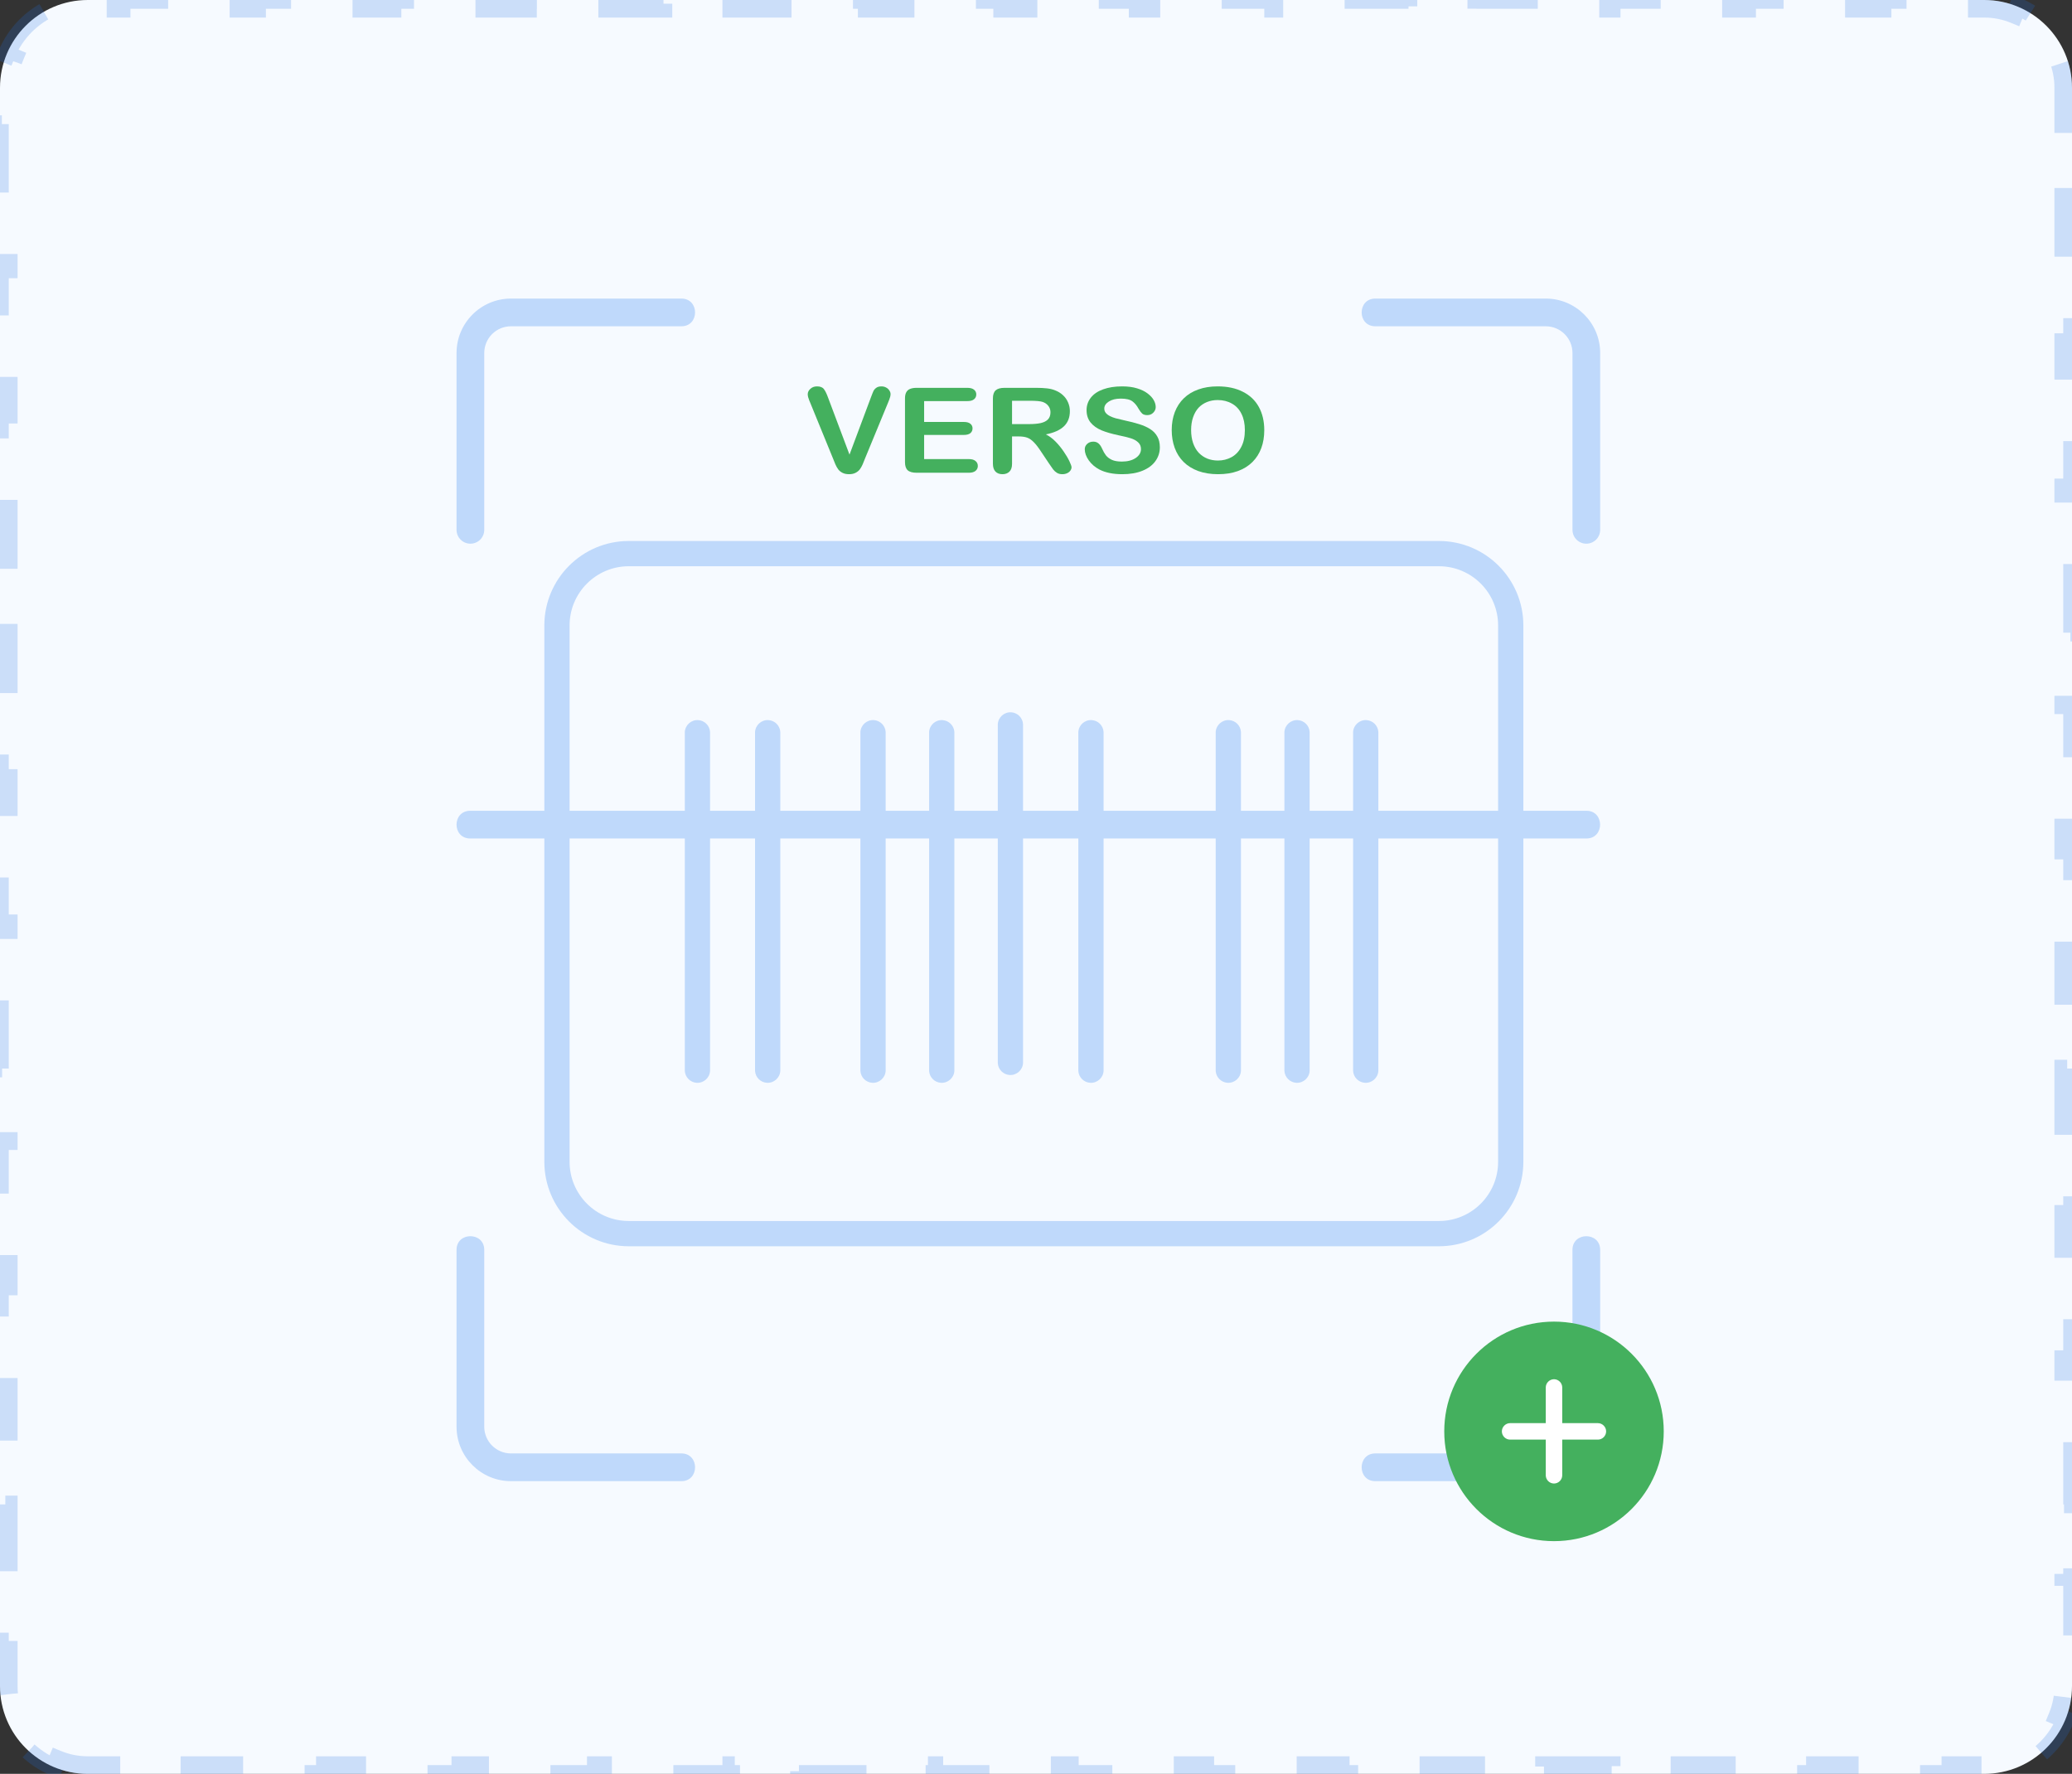 <svg width="118" height="101" viewBox="0 0 118 101" fill="none" xmlns="http://www.w3.org/2000/svg">
<rect x="0" y="0" width="118" height="101" fill="#333333" stroke="none"/>
<path d="M0 5C0 2.239 2.239 0 5 0H113C115.761 0 118 2.239 118 5V96C118 98.761 115.761 101 113 101H5C2.239 101 0 98.761 0 96V5Z" fill="#F6FAFF"/>
<path d="M5 100.5C4.389 100.5 3.807 100.378 3.278 100.159L3.086 100.621C1.864 100.114 0.886 99.136 0.379 97.914L0.841 97.722C0.622 97.192 0.5 96.611 0.5 96V93.932H0V89.796H0.5V85.659H0V81.523H0.5V77.386H0V73.25H0.5V69.114H0V64.977H0.5V60.841H0V56.705H0.5V52.568H0V48.432H0.5V44.295H0V40.159H0.5V36.023H0V31.886H0.5V27.75H0V23.614H0.5V19.477H0V15.341H0.5V11.205H0V7.068H0.5V5C0.5 4.389 0.622 3.807 0.841 3.278L0.379 3.086C0.886 1.864 1.864 0.886 3.086 0.379L3.278 0.841C3.807 0.622 4.389 0.5 5 0.5H6.929V0H10.786V0.5H14.643V0H18.5V0.5H22.357V0H26.214V0.5H30.071V0H33.929V0.5H37.786V0H41.643V0.5H45.5V0H49.357V0.5H53.214V0H57.071V0.5H60.929V0H64.786V0.5H68.643V0H72.5V0.5H76.357V0H80.214V0.5H84.071V0H87.929V0.5H91.786V0H95.643V0.5H99.5V0H103.357V0.5H107.214V0H111.071V0.5H113C113.611 0.5 114.193 0.622 114.722 0.841L114.914 0.379C116.136 0.886 117.114 1.864 117.621 3.086L117.159 3.278C117.378 3.807 117.5 4.389 117.5 5V7.068H118V11.204H117.5V15.341H118V19.477H117.5V23.614H118V27.75H117.5V31.886H118V36.023H117.5V40.159H118V44.295H117.5V48.432H118V52.568H117.5V56.705H118V60.841H117.5V64.977H118V69.114H117.5V73.25H118V77.386H117.5V81.523H118V85.659H117.5V89.795H118V93.932H117.5V96C117.5 96.611 117.378 97.192 117.159 97.722L117.621 97.914C117.114 99.136 116.136 100.114 114.914 100.621L114.722 100.159C114.193 100.378 113.611 100.5 113 100.5H111.071V101H107.214V100.5H103.357V101H99.5V100.5H95.643V101H91.786V100.5H87.929V101H84.071V100.5H80.214V101H76.357V100.5H72.5V101H68.643V100.5H64.786V101H60.929V100.5H57.071V101H53.214V100.5H49.357V101H45.5V100.5H41.643V101H37.786V100.5H33.929V101H30.071V100.5H26.214V101H22.357V100.5H18.5V101H14.643V100.5H10.786V101H6.929V100.5H5Z" stroke="#1E72E3" stroke-opacity="0.2" stroke-dasharray="4 4"/>
<path fill-rule="evenodd" clip-rule="evenodd" d="M90.341 30.957C89.905 30.957 89.552 30.603 89.552 30.168V20.099C89.552 19.26 88.87 18.578 88.031 18.578H78.325C77.287 18.578 77.287 17 78.325 17H88.031C89.74 17 91.13 18.39 91.13 20.099V30.168C91.129 30.604 90.776 30.957 90.34 30.957H90.341Z" fill="#BFD9FB"/>
<path fill-rule="evenodd" clip-rule="evenodd" d="M26.79 30.957C26.354 30.957 26 30.603 26 30.168V20.099C26 18.39 27.39 17 29.099 17H38.805C39.844 17 39.844 18.578 38.805 18.578H29.099C28.26 18.578 27.578 19.26 27.578 20.099V30.168C27.579 30.604 27.226 30.957 26.79 30.957Z" fill="#BFD9FB"/>
<path fill-rule="evenodd" clip-rule="evenodd" d="M88.031 84.334H78.325C77.286 84.334 77.286 82.755 78.325 82.755H88.031C88.869 82.755 89.551 82.074 89.551 81.235V71.166C89.551 70.127 91.129 70.127 91.129 71.166V81.235C91.13 82.944 89.74 84.334 88.031 84.334Z" fill="#BFD9FB"/>
<path fill-rule="evenodd" clip-rule="evenodd" d="M38.805 84.334H29.099C27.39 84.334 26 82.944 26 81.235V71.165C26 70.126 27.578 70.127 27.578 71.165V81.235C27.578 82.073 28.26 82.755 29.099 82.755H38.805C39.844 82.755 39.844 84.334 38.805 84.334Z" fill="#BFD9FB"/>
<path d="M47.16 22.643L48.379 25.885L49.601 22.62C49.665 22.448 49.712 22.33 49.744 22.264C49.776 22.196 49.829 22.135 49.902 22.082C49.975 22.027 50.076 22 50.203 22C50.296 22 50.382 22.021 50.46 22.063C50.541 22.104 50.603 22.16 50.647 22.231C50.694 22.299 50.717 22.368 50.717 22.439C50.717 22.487 50.71 22.54 50.695 22.597C50.68 22.652 50.662 22.707 50.64 22.762C50.618 22.815 50.596 22.87 50.574 22.927L49.271 26.086C49.224 26.207 49.178 26.323 49.131 26.433C49.085 26.541 49.031 26.636 48.97 26.72C48.908 26.801 48.827 26.868 48.724 26.921C48.623 26.974 48.5 27 48.353 27C48.206 27 48.081 26.974 47.978 26.921C47.878 26.87 47.796 26.803 47.733 26.72C47.671 26.634 47.618 26.537 47.571 26.429C47.525 26.322 47.478 26.207 47.432 26.086L46.151 22.953C46.129 22.896 46.105 22.84 46.081 22.785C46.059 22.73 46.039 22.671 46.022 22.607C46.007 22.543 46 22.489 46 22.445C46 22.333 46.05 22.231 46.151 22.139C46.251 22.046 46.377 22 46.529 22C46.715 22 46.846 22.052 46.921 22.155C47 22.256 47.079 22.419 47.16 22.643Z" fill="#44B05E"/>
<path d="M55.085 22.838H52.629V24.025H54.891C55.057 24.025 55.181 24.059 55.261 24.127C55.344 24.193 55.386 24.281 55.386 24.391C55.386 24.501 55.346 24.591 55.265 24.662C55.184 24.73 55.059 24.764 54.891 24.764H52.629V26.139H55.17C55.341 26.139 55.469 26.175 55.555 26.248C55.643 26.318 55.687 26.413 55.687 26.532C55.687 26.646 55.643 26.739 55.555 26.812C55.469 26.882 55.341 26.918 55.17 26.918H52.207C51.97 26.918 51.799 26.87 51.693 26.776C51.591 26.681 51.539 26.528 51.539 26.317V22.683C51.539 22.542 51.562 22.428 51.609 22.34C51.655 22.25 51.728 22.185 51.825 22.145C51.926 22.103 52.053 22.082 52.207 22.082H55.085C55.259 22.082 55.387 22.118 55.471 22.188C55.556 22.256 55.599 22.346 55.599 22.458C55.599 22.573 55.556 22.665 55.471 22.735C55.387 22.804 55.259 22.838 55.085 22.838Z" fill="#44B05E"/>
<path d="M58.018 24.85H57.636V26.403C57.636 26.608 57.586 26.758 57.486 26.855C57.386 26.952 57.255 27 57.093 27C56.919 27 56.785 26.949 56.689 26.848C56.594 26.747 56.546 26.599 56.546 26.403V22.683C56.546 22.472 56.599 22.319 56.704 22.224C56.809 22.13 56.979 22.082 57.214 22.082H58.987C59.232 22.082 59.441 22.092 59.615 22.112C59.789 22.13 59.945 22.167 60.085 22.224C60.254 22.288 60.403 22.379 60.532 22.498C60.662 22.617 60.76 22.755 60.826 22.914C60.895 23.07 60.929 23.236 60.929 23.412C60.929 23.772 60.815 24.06 60.588 24.276C60.362 24.491 60.02 24.644 59.56 24.734C59.753 24.826 59.938 24.963 60.114 25.143C60.29 25.323 60.447 25.516 60.584 25.72C60.723 25.923 60.831 26.106 60.907 26.271C60.985 26.434 61.024 26.546 61.024 26.608C61.024 26.671 61.001 26.735 60.955 26.799C60.911 26.86 60.849 26.909 60.771 26.944C60.693 26.981 60.602 27 60.499 27C60.377 27 60.274 26.974 60.191 26.921C60.108 26.87 60.036 26.805 59.975 26.726C59.916 26.647 59.835 26.531 59.732 26.377L59.295 25.724C59.139 25.484 58.998 25.302 58.873 25.176C58.751 25.051 58.626 24.965 58.499 24.919C58.372 24.873 58.211 24.85 58.018 24.85ZM58.642 22.818H57.636V24.147H58.613C58.875 24.147 59.095 24.127 59.273 24.088C59.452 24.046 59.588 23.977 59.681 23.88C59.776 23.781 59.824 23.646 59.824 23.474C59.824 23.34 59.786 23.223 59.71 23.121C59.634 23.018 59.529 22.941 59.395 22.89C59.267 22.842 59.017 22.818 58.642 22.818Z" fill="#44B05E"/>
<path d="M66.053 25.466C66.053 25.759 65.969 26.021 65.8 26.255C65.634 26.488 65.389 26.67 65.066 26.802C64.743 26.934 64.36 27 63.917 27C63.386 27 62.948 26.91 62.603 26.73C62.358 26.6 62.159 26.427 62.005 26.212C61.853 25.994 61.777 25.783 61.777 25.578C61.777 25.46 61.822 25.359 61.913 25.275C62.006 25.189 62.123 25.146 62.265 25.146C62.38 25.146 62.477 25.179 62.555 25.245C62.636 25.311 62.704 25.409 62.761 25.539C62.829 25.693 62.903 25.822 62.981 25.925C63.062 26.028 63.174 26.114 63.319 26.182C63.463 26.248 63.653 26.281 63.888 26.281C64.211 26.281 64.472 26.214 64.673 26.08C64.876 25.944 64.978 25.774 64.978 25.572C64.978 25.411 64.923 25.282 64.813 25.183C64.705 25.082 64.564 25.005 64.391 24.952C64.219 24.899 63.989 24.843 63.7 24.784C63.314 24.702 62.989 24.608 62.728 24.5C62.468 24.39 62.261 24.242 62.107 24.055C61.956 23.866 61.88 23.631 61.88 23.352C61.88 23.086 61.961 22.85 62.122 22.643C62.283 22.436 62.517 22.278 62.823 22.168C63.129 22.056 63.489 22 63.902 22C64.233 22 64.518 22.037 64.758 22.112C65 22.185 65.201 22.282 65.36 22.406C65.519 22.527 65.635 22.654 65.708 22.788C65.782 22.922 65.818 23.053 65.818 23.181C65.818 23.297 65.772 23.403 65.679 23.497C65.588 23.59 65.475 23.636 65.338 23.636C65.213 23.636 65.117 23.608 65.051 23.553C64.988 23.496 64.918 23.404 64.842 23.276C64.744 23.094 64.627 22.952 64.49 22.851C64.353 22.748 64.132 22.696 63.829 22.696C63.547 22.696 63.32 22.752 63.146 22.864C62.975 22.974 62.889 23.107 62.889 23.263C62.889 23.36 62.919 23.444 62.977 23.514C63.036 23.584 63.117 23.645 63.219 23.695C63.322 23.746 63.426 23.785 63.532 23.814C63.637 23.843 63.81 23.884 64.053 23.939C64.356 24.003 64.63 24.073 64.875 24.15C65.122 24.227 65.332 24.321 65.503 24.431C65.677 24.541 65.811 24.68 65.906 24.85C66.004 25.017 66.053 25.222 66.053 25.466Z" fill="#44B05E"/>
<path d="M69.346 22C69.904 22 70.382 22.102 70.781 22.307C71.183 22.509 71.486 22.798 71.692 23.174C71.897 23.548 72 23.988 72 24.493C72 24.867 71.944 25.207 71.831 25.512C71.719 25.818 71.55 26.083 71.325 26.307C71.099 26.532 70.823 26.703 70.495 26.822C70.167 26.941 69.791 27 69.368 27C68.947 27 68.57 26.939 68.237 26.819C67.905 26.695 67.627 26.523 67.404 26.301C67.181 26.079 67.013 25.812 66.898 25.499C66.785 25.187 66.729 24.85 66.729 24.487C66.729 24.115 66.787 23.774 66.905 23.464C67.025 23.154 67.197 22.89 67.423 22.673C67.648 22.455 67.922 22.289 68.245 22.175C68.568 22.058 68.935 22 69.346 22ZM70.895 24.487C70.895 24.133 70.832 23.826 70.704 23.567C70.577 23.307 70.395 23.111 70.157 22.98C69.922 22.845 69.652 22.778 69.346 22.778C69.128 22.778 68.926 22.816 68.74 22.89C68.557 22.963 68.398 23.07 68.263 23.21C68.131 23.351 68.026 23.531 67.948 23.751C67.872 23.969 67.834 24.214 67.834 24.487C67.834 24.762 67.872 25.01 67.948 25.232C68.026 25.454 68.135 25.639 68.274 25.786C68.416 25.931 68.578 26.04 68.759 26.113C68.942 26.185 69.143 26.222 69.361 26.222C69.64 26.222 69.895 26.159 70.128 26.034C70.363 25.908 70.549 25.715 70.686 25.453C70.825 25.192 70.895 24.869 70.895 24.487Z" fill="#44B05E"/>
<path fill-rule="evenodd" clip-rule="evenodd" d="M90.346 47.742H26.779C25.74 47.742 25.74 46.164 26.779 46.164H90.346C91.385 46.164 91.385 47.742 90.346 47.742Z" fill="#BFD9FB"/>
<path d="M77.059 41.676L77.059 60.977C77.081 61.34 77.37 61.63 77.733 61.652C78.13 61.676 78.472 61.374 78.497 60.977L78.497 41.676C78.474 41.313 78.185 41.024 77.822 41.002C77.425 40.977 77.083 41.279 77.059 41.676Z" fill="#BFD9FB"/>
<path d="M56.824 41.232L56.824 60.533C56.846 60.896 57.136 61.185 57.499 61.208C57.896 61.232 58.238 60.93 58.262 60.533L58.262 41.232C58.24 40.869 57.95 40.58 57.588 40.557C57.19 40.533 56.849 40.835 56.824 41.232Z" fill="#BFD9FB"/>
<path d="M81.957 30.803H35.798C33.151 30.81 31.008 32.954 31 35.601V66.161C31.008 68.808 33.151 70.952 35.798 70.96H81.957C84.604 70.952 86.748 68.808 86.755 66.161V35.601C86.748 32.954 84.604 30.81 81.957 30.803ZM85.317 66.161C85.311 68.015 83.81 69.515 81.957 69.521H35.798C33.945 69.515 32.444 68.015 32.438 66.161V35.601C32.444 33.748 33.945 32.247 35.798 32.241H81.957C83.81 32.247 85.311 33.748 85.317 35.601V66.161Z" fill="#BFD9FB"/>
<path d="M61.411 41.676L61.411 60.977C61.433 61.34 61.723 61.63 62.086 61.652C62.483 61.676 62.825 61.374 62.849 60.977L62.849 41.676C62.827 41.313 62.537 41.024 62.174 41.001C61.777 40.977 61.436 41.279 61.411 41.676Z" fill="#BFD9FB"/>
<path d="M69.234 41.676L69.234 60.977C69.257 61.34 69.546 61.63 69.909 61.652C70.306 61.676 70.648 61.374 70.672 60.977L70.672 41.676C70.65 41.313 70.361 41.024 69.998 41.001C69.6 40.977 69.259 41.279 69.234 41.676Z" fill="#BFD9FB"/>
<path d="M49 41.676L49 60.977C49.022 61.34 49.312 61.63 49.675 61.652C50.072 61.676 50.414 61.374 50.438 60.977L50.438 41.676C50.416 41.313 50.126 41.024 49.763 41.001C49.366 40.977 49.025 41.279 49 41.676Z" fill="#BFD9FB"/>
<path d="M39 41.676L39 60.977C39.022 61.34 39.312 61.63 39.675 61.652C40.072 61.676 40.414 61.374 40.438 60.977L40.438 41.676C40.416 41.313 40.126 41.024 39.763 41.001C39.366 40.977 39.025 41.279 39 41.676Z" fill="#BFD9FB"/>
<path d="M43 41.676L43 60.977C43.022 61.34 43.312 61.63 43.675 61.652C44.072 61.676 44.414 61.374 44.438 60.977L44.438 41.676C44.416 41.313 44.126 41.024 43.763 41.001C43.366 40.977 43.025 41.279 43 41.676Z" fill="#BFD9FB"/>
<path d="M79.605 46.252H60.304C59.941 46.274 59.651 46.563 59.629 46.926C59.604 47.324 59.907 47.665 60.304 47.69H79.605C79.968 47.667 80.257 47.378 80.279 47.015C80.304 46.618 80.002 46.276 79.605 46.252Z" fill="#BFD9FB"/>
<path d="M73.147 41.676L73.147 60.977C73.17 61.34 73.459 61.63 73.822 61.652C74.219 61.676 74.561 61.374 74.585 60.977L74.585 41.676C74.563 41.313 74.274 41.024 73.911 41.002C73.514 40.977 73.172 41.279 73.147 41.676Z" fill="#BFD9FB"/>
<path d="M52.913 41.676L52.913 60.977C52.935 61.34 53.225 61.63 53.588 61.652C53.985 61.676 54.327 61.374 54.351 60.977L54.351 41.676C54.329 41.313 54.039 41.024 53.676 41.002C53.279 40.977 52.938 41.279 52.913 41.676Z" fill="#BFD9FB"/>
<path d="M88.5 87.75C91.952 87.75 94.75 84.952 94.75 81.5C94.75 78.048 91.952 75.25 88.5 75.25C85.048 75.25 82.25 78.048 82.25 81.5C82.25 84.952 85.048 87.75 88.5 87.75Z" fill="#44B05E"/>
<path d="M91 81.031H88.969V79C88.969 78.744 88.756 78.531 88.5 78.531C88.244 78.531 88.031 78.744 88.031 79V81.031H86C85.744 81.031 85.531 81.244 85.531 81.5C85.531 81.756 85.744 81.969 86 81.969H88.031V84C88.031 84.256 88.244 84.469 88.5 84.469C88.756 84.469 88.969 84.256 88.969 84V81.969H91C91.256 81.969 91.469 81.756 91.469 81.5C91.469 81.244 91.256 81.031 91 81.031Z" fill="white"/>
</svg>
